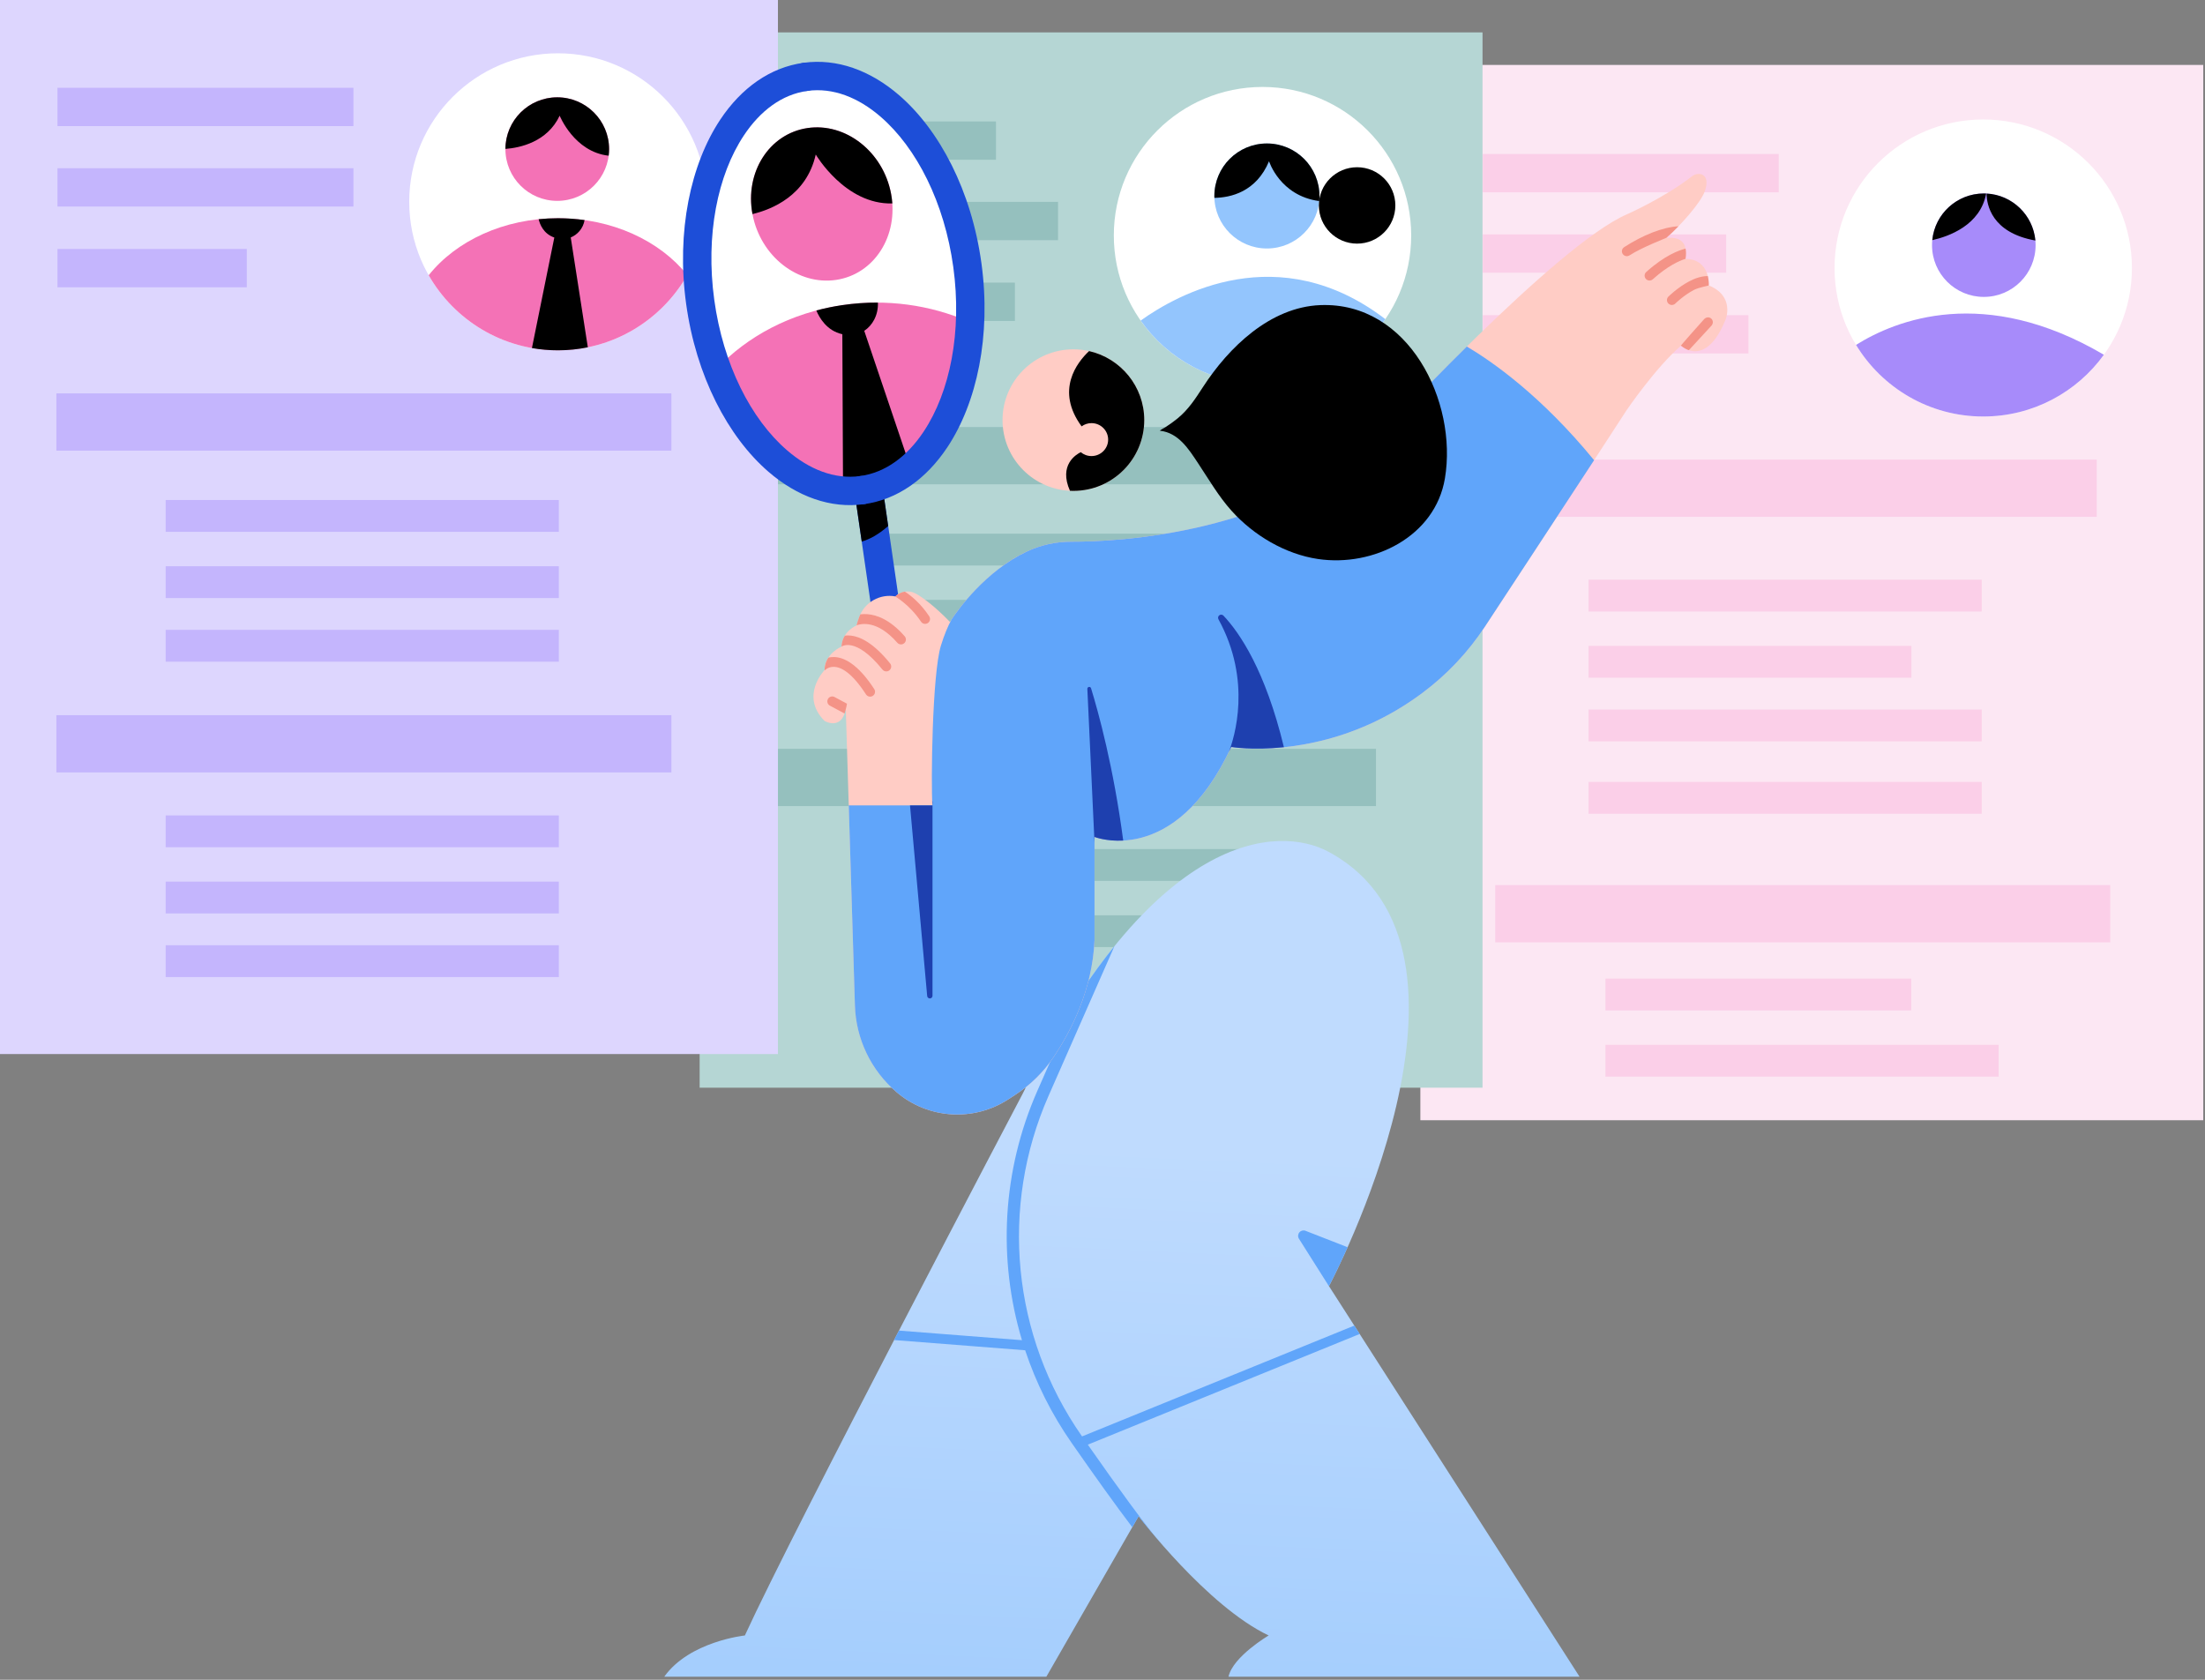 <svg width="357" height="272" viewBox="0 0 357 272" fill="none" xmlns="http://www.w3.org/2000/svg">
<rect x="0" y="0" width="357" height="272" fill="#808080" stroke="none"/>
<g clip-path="url(#clip0_8_428)">
<path d="M356.718 10.514H229.964V181.393H356.718V10.514Z" fill="#FCE7F3"/>
<path d="M321.095 67.442C334.39 67.442 345.167 56.676 345.167 43.395C345.167 30.114 334.39 19.348 321.095 19.348C307.8 19.348 297.022 30.114 297.022 43.395C297.022 56.676 307.8 67.442 321.095 67.442Z" fill="white"/>
<path d="M321.189 48.077C325.819 48.077 329.572 44.328 329.572 39.703C329.572 35.077 325.819 31.328 321.189 31.328C316.559 31.328 312.805 35.077 312.805 39.703C312.805 44.328 316.559 48.077 321.189 48.077Z" fill="#A78BFA"/>
<path fill-rule="evenodd" clip-rule="evenodd" d="M300.502 55.847C306.939 51.815 321.281 46.069 340.628 57.444C336.255 63.498 329.134 67.442 321.095 67.442C312.37 67.442 304.722 62.795 300.502 55.847Z" fill="#A78BFA"/>
<path fill-rule="evenodd" clip-rule="evenodd" d="M321.635 31.34C325.803 31.559 329.167 34.824 329.539 38.946C322.401 37.673 321.653 33.092 321.635 31.34ZM312.845 38.885C313.256 34.646 316.839 31.328 321.188 31.328C321.317 31.328 321.444 31.331 321.571 31.337C320.616 36.501 315.47 38.298 312.845 38.885Z" fill="black"/>
<path fill-rule="evenodd" clip-rule="evenodd" d="M283.077 51.03H240.07V57.236H283.077V51.03ZM279.481 37.955H240.07V44.161H279.481V37.955ZM287.989 24.933H240.07V31.139H287.989V24.933Z" fill="#FBCFE8"/>
<path fill-rule="evenodd" clip-rule="evenodd" d="M320.851 114.888H257.192V120.04H320.851V114.888ZM309.465 104.584H257.192V109.737H309.465V104.584ZM320.851 93.864H257.192V99.016H320.851V93.864Z" fill="#FBCFE8"/>
<path d="M320.851 126.616H257.192V131.769H320.851V126.616Z" fill="#FBCFE8"/>
<path fill-rule="evenodd" clip-rule="evenodd" d="M323.588 169.182H259.929V174.334H323.588V169.182ZM309.437 158.461H259.929V163.613H309.437V158.461Z" fill="#FBCFE8"/>
<path d="M339.468 74.418H239.895V83.688H339.468V74.418Z" fill="#FBCFE8"/>
<path d="M341.655 143.321H242.082V152.591H341.655V143.321Z" fill="#FBCFE8"/>
<path d="M240.028 5.246H113.275V176.125H240.028V5.246Z" fill="#B5D6D4"/>
<path d="M204.405 62.174C217.7 62.174 228.478 51.407 228.478 38.127C228.478 24.846 217.7 14.079 204.405 14.079C191.11 14.079 180.333 24.846 180.333 38.127C180.333 51.407 191.11 62.174 204.405 62.174Z" fill="white"/>
<path fill-rule="evenodd" clip-rule="evenodd" d="M184.68 51.908C190.61 47.657 207.024 38.474 224.29 51.676C219.955 58.012 212.662 62.174 204.405 62.174C196.25 62.174 189.037 58.114 184.68 51.908Z" fill="#93C5FD"/>
<path d="M205.12 40.236C209.821 40.236 213.631 36.429 213.631 31.733C213.631 27.038 209.821 23.231 205.12 23.231C200.419 23.231 196.609 27.038 196.609 31.733C196.609 36.429 200.419 40.236 205.12 40.236Z" fill="#93C5FD"/>
<path d="M219.722 39.449C223.141 39.449 225.913 36.679 225.913 33.264C225.913 29.848 223.141 27.079 219.722 27.079C216.303 27.079 213.531 29.848 213.531 33.264C213.531 36.679 216.303 39.449 219.722 39.449Z" fill="black"/>
<path fill-rule="evenodd" clip-rule="evenodd" d="M196.613 32.04C196.611 31.939 196.609 31.836 196.609 31.733C196.609 27.041 200.422 23.231 205.12 23.231C209.817 23.231 213.63 27.041 213.63 31.733C213.63 32.011 213.618 32.287 213.59 32.558C207.22 31.71 205.464 26.109 205.464 26.109C203.389 31.077 199.254 32.002 196.613 32.04Z" fill="black"/>
<path fill-rule="evenodd" clip-rule="evenodd" d="M164.319 45.762H123.38V51.968H164.319V45.762ZM171.3 32.687H123.38V38.893H171.3V32.687ZM161.255 19.665H123.38V25.87H161.255V19.665Z" fill="#95C0BE"/>
<path fill-rule="evenodd" clip-rule="evenodd" d="M204.558 107.439H140.899V112.592H204.558V107.439ZM204.558 97.136H140.899V102.289H204.558V97.136ZM204.558 86.415H140.899V91.568H204.558V86.415Z" fill="#95C0BE"/>
<path fill-rule="evenodd" clip-rule="evenodd" d="M204.558 158.508H140.899V163.66H204.558V158.508ZM204.558 148.206H140.899V153.358H204.558V148.206ZM204.558 137.485H140.899V142.637H204.558V137.485Z" fill="#95C0BE"/>
<path d="M222.778 69.15H123.206V78.42H222.778V69.15Z" fill="#95C0BE"/>
<path d="M222.778 121.256H123.206V130.526H222.778V121.256Z" fill="#95C0BE"/>
<path d="M125.951 -0.203H-0.803V170.676H125.951V-0.203Z" fill="#DDD6FE"/>
<path d="M90.328 56.724C103.623 56.724 114.401 45.958 114.401 32.677C114.401 19.396 103.623 8.63 90.328 8.63C77.033 8.63 66.256 19.396 66.256 32.677C66.256 45.958 77.033 56.724 90.328 56.724Z" fill="white"/>
<path fill-rule="evenodd" clip-rule="evenodd" d="M69.405 44.57C73.82 39.02 81.554 35.337 90.349 35.337C99.128 35.337 106.849 39.006 111.268 44.539C107.127 51.813 99.298 56.724 90.328 56.724C81.372 56.724 73.552 51.828 69.405 44.57Z" fill="#F472B6"/>
<path fill-rule="evenodd" clip-rule="evenodd" d="M87.213 35.495C88.24 35.391 89.287 35.337 90.349 35.337C91.814 35.337 93.25 35.439 94.647 35.636C94.409 37.024 93.475 38.008 92.405 38.451L95.172 56.236C93.606 56.556 91.987 56.724 90.328 56.724C88.894 56.724 87.49 56.599 86.123 56.358L89.746 38.464C87.974 37.845 87.396 36.298 87.213 35.495Z" fill="black"/>
<path d="M90.222 32.526C94.858 32.526 98.616 28.772 98.616 24.142C98.616 19.511 94.858 15.757 90.222 15.757C85.587 15.757 81.829 19.511 81.829 24.142C81.829 28.772 85.587 32.526 90.222 32.526Z" fill="#F472B6"/>
<path fill-rule="evenodd" clip-rule="evenodd" d="M81.829 24.115C81.843 19.5 85.599 15.757 90.222 15.757C94.855 15.757 98.616 19.514 98.616 24.142C98.616 24.504 98.593 24.862 98.548 25.212C92.968 24.607 90.614 18.731 90.614 18.731C88.602 23.006 84.181 23.933 81.829 24.115Z" fill="black"/>
<path fill-rule="evenodd" clip-rule="evenodd" d="M39.959 40.313H9.303V46.518H39.959V40.313ZM57.223 27.238H9.303V33.443H57.223V27.238ZM57.223 14.215H9.303V20.421H57.223V14.215Z" fill="#C4B5FD"/>
<path fill-rule="evenodd" clip-rule="evenodd" d="M90.481 101.99H26.822V107.142H90.481V101.99ZM90.481 91.686H26.822V96.839H90.481V91.686ZM90.481 80.966H26.822V86.118H90.481V80.966Z" fill="#C4B5FD"/>
<path fill-rule="evenodd" clip-rule="evenodd" d="M90.481 153.058H26.822V158.21H90.481V153.058ZM90.481 142.756H26.822V147.908H90.481V142.756ZM90.481 132.036H26.822V137.188H90.481V132.036Z" fill="#C4B5FD"/>
<path d="M108.701 63.7H9.128V72.97H108.701V63.7Z" fill="#C4B5FD"/>
<path d="M108.701 115.807H9.128V125.077H108.701V115.807Z" fill="#C4B5FD"/>
<path d="M139.653 79.064C151.549 77.29 158.959 60.938 156.203 42.54C153.447 24.142 141.568 10.665 129.672 12.439C117.776 14.213 110.366 30.566 113.122 48.964C115.878 67.362 127.757 80.838 139.653 79.064Z" fill="white"/>
<path fill-rule="evenodd" clip-rule="evenodd" d="M115.965 59.779C120.945 54.472 128.023 50.654 136.316 49.418C143.547 48.341 150.628 49.387 156.738 52.041C156.19 66.256 149.434 77.597 139.648 79.055C130.251 80.456 120.851 72.325 115.965 59.779Z" fill="#F472B6"/>
<path fill-rule="evenodd" clip-rule="evenodd" d="M136.491 79.176L136.379 54.118C133.84 53.564 132.639 51.412 132.172 50.271C133.515 49.913 134.897 49.626 136.318 49.414C138.273 49.123 140.22 48.986 142.139 48.996C142.207 51.078 141.233 52.707 139.926 53.569L147.325 75.46C145.073 77.378 142.489 78.634 139.649 79.058C138.595 79.215 137.539 79.252 136.491 79.176Z" fill="black"/>
<path d="M135.375 45.322C141.568 44.399 145.547 38.147 144.263 31.357C142.978 24.568 136.916 19.812 130.723 20.735C124.53 21.659 120.551 27.911 121.835 34.701C123.12 41.49 129.182 46.246 135.375 45.322Z" fill="#F472B6"/>
<path fill-rule="evenodd" clip-rule="evenodd" d="M121.827 34.664C120.567 27.894 124.547 21.658 130.725 20.736C136.915 19.813 142.983 24.573 144.266 31.358C144.367 31.89 144.435 32.419 144.473 32.941C136.848 33.166 132.074 25.019 132.074 25.019C130.571 31.688 124.921 33.929 121.827 34.664Z" fill="black"/>
<path fill-rule="evenodd" clip-rule="evenodd" d="M138.42 80.122L143.648 116.187C143.829 117.442 144.998 118.314 146.253 118.132C147.511 117.95 148.383 116.783 148.2 115.528L142.975 79.464C142.792 78.208 141.625 77.337 140.367 77.518C139.112 77.7 138.239 78.867 138.42 80.122Z" fill="#1D4ED8"/>
<path fill-rule="evenodd" clip-rule="evenodd" d="M139.518 87.692L138.42 80.122C138.239 78.867 139.111 77.7 140.368 77.518C141.625 77.337 142.793 78.208 142.974 79.464L143.802 85.178C142.203 86.575 140.769 87.336 139.518 87.692Z" fill="black"/>
<path fill-rule="evenodd" clip-rule="evenodd" d="M139.254 77.087C135.106 77.652 131.012 76.011 127.418 72.906C121.568 67.85 117.072 58.994 115.642 48.541C114.213 38.087 116.166 28.352 120.445 21.916C123.074 17.963 126.576 15.287 130.725 14.721C131.983 14.55 132.866 13.39 132.694 12.133C132.522 10.876 131.36 9.995 130.102 10.167C124.704 10.902 120.032 14.227 116.613 19.371C111.82 26.58 109.483 37.455 111.084 49.162C112.685 60.869 117.856 70.721 124.41 76.383C129.085 80.424 134.479 82.377 139.877 81.642C141.135 81.47 142.018 80.31 141.846 79.053C141.674 77.797 140.512 76.915 139.254 77.087Z" fill="#1D4ED8"/>
<path fill-rule="evenodd" clip-rule="evenodd" d="M130.731 14.718C134.882 14.153 138.975 15.794 142.569 18.898C148.42 23.954 152.915 32.811 154.345 43.264C155.775 53.718 153.822 63.453 149.543 69.889C146.914 73.842 143.411 76.518 139.26 77.084C138.002 77.255 137.121 78.415 137.293 79.672C137.465 80.929 138.625 81.81 139.883 81.639C145.284 80.903 149.954 77.578 153.374 72.434C158.167 65.225 160.503 54.35 158.902 42.643C157.301 30.936 152.13 21.084 145.577 15.422C140.9 11.381 135.509 9.428 130.108 10.164C128.85 10.335 127.969 11.495 128.141 12.752C128.313 14.008 129.473 14.89 130.731 14.718Z" fill="#1D4ED8"/>
<path fill-rule="evenodd" clip-rule="evenodd" d="M165.53 177.19C165.53 177.19 128.621 247.326 120.596 264.824C120.596 264.824 111.621 265.766 107.548 271.498H169.412L184.347 245.511C184.347 245.511 195.418 260.086 205.402 264.824C205.402 264.824 199.624 268.226 198.898 271.498H255.737L215.166 208.255C215.166 208.255 244.249 153.776 215.166 137.961C206.972 133.506 186.839 134.367 165.53 177.19Z" fill="url(#paint0_linear_8_428)"/>
<path fill-rule="evenodd" clip-rule="evenodd" d="M180.432 153.211L169.762 177.45C161.824 195.483 163.86 216.345 175.134 232.509L175.191 232.59L219.267 214.647L220.137 216.006L176.123 233.926C180.969 240.857 185.455 247.049 187.788 249.677C187.83 249.723 187.866 249.773 187.898 249.824C185.705 247.299 184.347 245.511 184.347 245.511L183.322 247.293C180.667 243.809 177.15 238.877 173.503 233.642C170.242 228.966 167.728 223.909 165.977 218.642L144.755 216.986L145.11 216.301L145.549 215.456L165.46 217.011C161.516 203.874 162.261 189.563 167.945 176.652L174.987 160.652C176.826 157.895 178.643 155.423 180.432 153.211ZM215.816 209.268L215.808 209.286C215.808 209.286 212.337 203.795 210.307 200.585C210.102 200.264 210.13 199.849 210.372 199.556C210.615 199.262 211.018 199.159 211.371 199.298L218.185 201.958C216.437 205.872 215.166 208.255 215.166 208.255L215.816 209.268Z" fill="#60A5FA"/>
<path fill-rule="evenodd" clip-rule="evenodd" d="M269.796 38.506C272.099 36.498 275.392 32.812 276.046 30.891C276.997 28.099 275.003 27.718 273.932 28.553C269.478 32.028 263.383 34.714 263.383 34.714C251.922 39.697 223.638 70.375 223.638 70.375C207.016 86.597 180.734 87.73 173.444 87.716C170.947 87.705 168.479 88.253 166.223 89.321C158.484 92.999 153.801 100.713 153.801 100.713C153.801 100.713 150.848 97.552 148.262 96.116C147.184 95.521 145.843 95.708 144.969 96.575C144.969 96.575 144.969 96.575 144.969 96.575C142.477 96.111 140.012 97.503 139.125 99.874C138.926 100.409 138.761 100.899 138.68 101.274C138.68 101.274 136.364 102.201 136.245 104.705C136.245 104.705 133.516 105.838 133.505 108.5C133.505 108.5 129.451 112.668 133.505 116.739C133.505 116.739 136.267 118.36 136.936 114.809C136.936 114.809 137.929 147.043 138.416 162.841C138.585 168.266 141.045 173.367 145.192 176.876C150.3 181.201 157.644 181.661 163.254 178.009C163.629 177.765 163.991 177.531 164.334 177.307C166.825 175.686 168.964 173.579 170.62 171.111C173.362 167.021 176.874 160.289 177.207 152.243V135.519C177.207 135.519 190.171 140.691 199.34 120.954C199.34 120.954 205.481 121.987 213.81 119.975C218.793 118.771 224.56 116.477 230.266 112.221C234.253 109.253 237.691 105.61 240.42 101.455C245.754 93.341 259.505 72.4 263.383 66.376C263.383 66.376 268.11 59.456 272.167 55.968C272.167 55.968 276.129 59.781 279.382 51.744C279.382 51.744 280.945 47.953 276.653 46.214C276.653 46.214 276.969 41.978 272.898 41.921C273.303 39.028 271.879 38.373 269.796 38.506Z" fill="#FFCCC5"/>
<path fill-rule="evenodd" clip-rule="evenodd" d="M237.484 56.109C241.605 58.548 249.545 64.085 258.089 74.516C252.353 83.291 244.235 95.653 240.42 101.455C237.691 105.61 234.253 109.253 230.266 112.221C224.56 116.478 218.793 118.771 213.81 119.975C205.481 121.987 199.341 120.954 199.341 120.954C190.171 140.691 177.207 135.519 177.207 135.519V152.243C176.874 160.289 173.362 167.021 170.62 171.111C168.964 173.579 166.825 175.686 164.334 177.307C163.991 177.531 163.629 177.765 163.254 178.009C157.644 181.661 150.3 181.201 145.192 176.876C141.045 173.367 138.585 168.266 138.416 162.841L137.417 130.419H150.963C150.711 126.985 150.921 109.11 152.339 104.543C152.893 102.756 153.447 101.435 154.051 100.323C155.116 98.711 159.524 92.504 166.223 89.321C168.479 88.253 170.947 87.705 173.444 87.716C180.734 87.73 207.016 86.597 223.638 70.375C223.638 70.375 229.773 63.722 237.484 56.109Z" fill="#60A5FA"/>
<path fill-rule="evenodd" clip-rule="evenodd" d="M150.927 129.757H150.977V161.24C150.977 161.472 150.796 161.662 150.564 161.672C150.333 161.682 150.135 161.51 150.115 161.279L147.335 130.419H150.963C150.949 130.237 150.937 130.015 150.927 129.757ZM177.207 136.462L176.047 111.547C176.041 111.395 176.147 111.26 176.298 111.232C176.447 111.204 176.596 111.291 176.643 111.436C177.835 115.313 180.279 124.174 181.856 136.11C179.058 136.257 177.207 135.519 177.207 135.519V136.462ZM198.961 121.751C199.823 119.513 202.768 110.279 197.273 100.276C197.15 100.054 197.212 99.776 197.416 99.626C197.621 99.475 197.905 99.501 198.081 99.685C200.703 102.457 204.863 108.542 207.872 120.994C202.723 121.523 199.341 120.954 199.341 120.954C199.215 121.224 199.088 121.49 198.961 121.751Z" fill="#1E40AF"/>
<path fill-rule="evenodd" clip-rule="evenodd" d="M137.131 113.946C137.006 114.702 136.748 115.539 136.748 115.539L134.378 114.271C133.989 114.071 133.836 113.592 134.037 113.202C134.239 112.813 134.718 112.66 135.107 112.861L137.131 113.946ZM134.116 106.484C134.394 106.419 134.702 106.383 135.04 106.39C136.553 106.425 138.829 107.401 141.544 111.58C141.784 111.947 141.679 112.439 141.311 112.677C140.944 112.916 140.451 112.811 140.211 112.444C137.973 108.998 136.251 108.006 135.002 107.977C134.035 107.955 133.493 108.578 133.493 108.578L133.505 108.5C133.509 107.69 133.763 107.022 134.116 106.484ZM136.783 102.924C137.087 102.885 137.433 102.879 137.82 102.926C139.244 103.101 141.391 104.058 144.113 107.426C144.389 107.767 144.336 108.267 143.994 108.542C143.653 108.817 143.152 108.764 142.878 108.423C138.467 102.968 136.245 104.705 136.245 104.705C136.279 103.987 136.493 103.398 136.783 102.924ZM139.292 99.478C139.623 99.436 139.999 99.42 140.414 99.45C141.947 99.562 144.1 100.314 146.475 103.032C146.763 103.361 146.729 103.863 146.399 104.151C146.07 104.439 145.567 104.405 145.279 104.076C142.006 100.333 139.375 100.99 138.682 101.257C138.767 100.885 138.928 100.401 139.125 99.874C139.174 99.739 139.232 99.607 139.292 99.478ZM146.506 95.802C147.593 96.513 149.086 97.754 150.443 99.787C150.685 100.152 150.586 100.645 150.222 100.888C149.857 101.131 149.362 101.032 149.12 100.667C147.213 97.808 144.818 96.547 144.969 96.575C145.398 96.15 145.939 95.888 146.506 95.802ZM272.167 55.968C271.724 56.349 275.958 51.62 275.958 51.62C276.788 50.933 277.726 51.908 277.128 52.695L273.438 56.703C272.657 56.441 272.167 55.968 272.167 55.968ZM276.5 44.703C276.705 45.527 276.653 46.214 276.653 46.214C276.745 46.251 275.096 46.502 274.22 46.964C272.582 47.828 271.24 49.154 271.24 49.154C270.928 49.462 270.423 49.459 270.115 49.147C269.808 48.836 269.812 48.333 270.123 48.025C270.123 48.025 271.635 46.533 273.48 45.561C274.447 45.05 275.503 44.7 276.5 44.703ZM272.9 40.259C272.987 40.703 272.991 41.246 272.9 41.907C271.917 42.214 270.018 43.04 267.597 45.22C267.272 45.514 266.769 45.488 266.475 45.162C266.181 44.837 266.207 44.335 266.533 44.042C269.524 41.348 271.849 40.514 272.9 40.259ZM271.754 36.635C271.077 37.333 270.403 37.978 269.796 38.506C269.889 38.5 265.919 40 263.82 41.354C263.451 41.591 262.96 41.485 262.722 41.117C262.484 40.749 262.589 40.258 262.958 40.02C265.967 38.081 269.13 36.791 271.754 36.635Z" fill="#F49387"/>
<path d="M173.788 79.485C180.124 79.485 185.26 74.354 185.26 68.025C185.26 61.695 180.124 56.565 173.788 56.565C167.452 56.565 162.316 61.695 162.316 68.025C162.316 74.354 167.452 79.485 173.788 79.485Z" fill="#FFCCC5"/>
<path fill-rule="evenodd" clip-rule="evenodd" d="M176.329 56.847C181.441 58.005 185.26 62.572 185.26 68.025C185.26 74.349 180.119 79.485 173.787 79.485C173.603 79.485 173.416 79.48 173.233 79.471C171.378 75.294 174.22 73.59 174.983 73.219C175.452 73.612 176.057 73.848 176.719 73.848C178.206 73.848 179.414 72.653 179.414 71.182C179.414 69.71 178.206 68.515 176.719 68.515C176.121 68.515 175.567 68.709 175.118 69.038C170.828 63.198 174.387 58.674 176.329 56.847Z" fill="black"/>
<path fill-rule="evenodd" clip-rule="evenodd" d="M187.812 69.747C187.693 69.714 188.581 69.243 188.809 69.093C189.441 68.677 190.062 68.236 190.648 67.758C192.42 66.308 193.538 64.564 194.767 62.669C198.941 56.231 205.66 49.723 213.758 49.405C228.083 48.842 236.023 65.04 233.938 77.469C232.357 86.897 222.35 91.836 213.403 90.519C208.089 89.736 202.959 86.679 199.392 82.707C197.297 80.373 195.716 77.636 193.99 75.032C192.437 72.685 190.801 70.085 187.812 69.747Z" fill="black"/>
</g>
<defs>
<linearGradient id="paint0_linear_8_428" x1="174.619" y1="185.294" x2="167.878" y2="332.361" gradientUnits="userSpaceOnUse">
<stop stop-color="#BFDBFE"/>
<stop offset="1" stop-color="#93C5FD"/>
</linearGradient>
<clipPath id="clip0_8_428">
<rect width="357" height="272" fill="white"/>
</clipPath>
</defs>
</svg>
